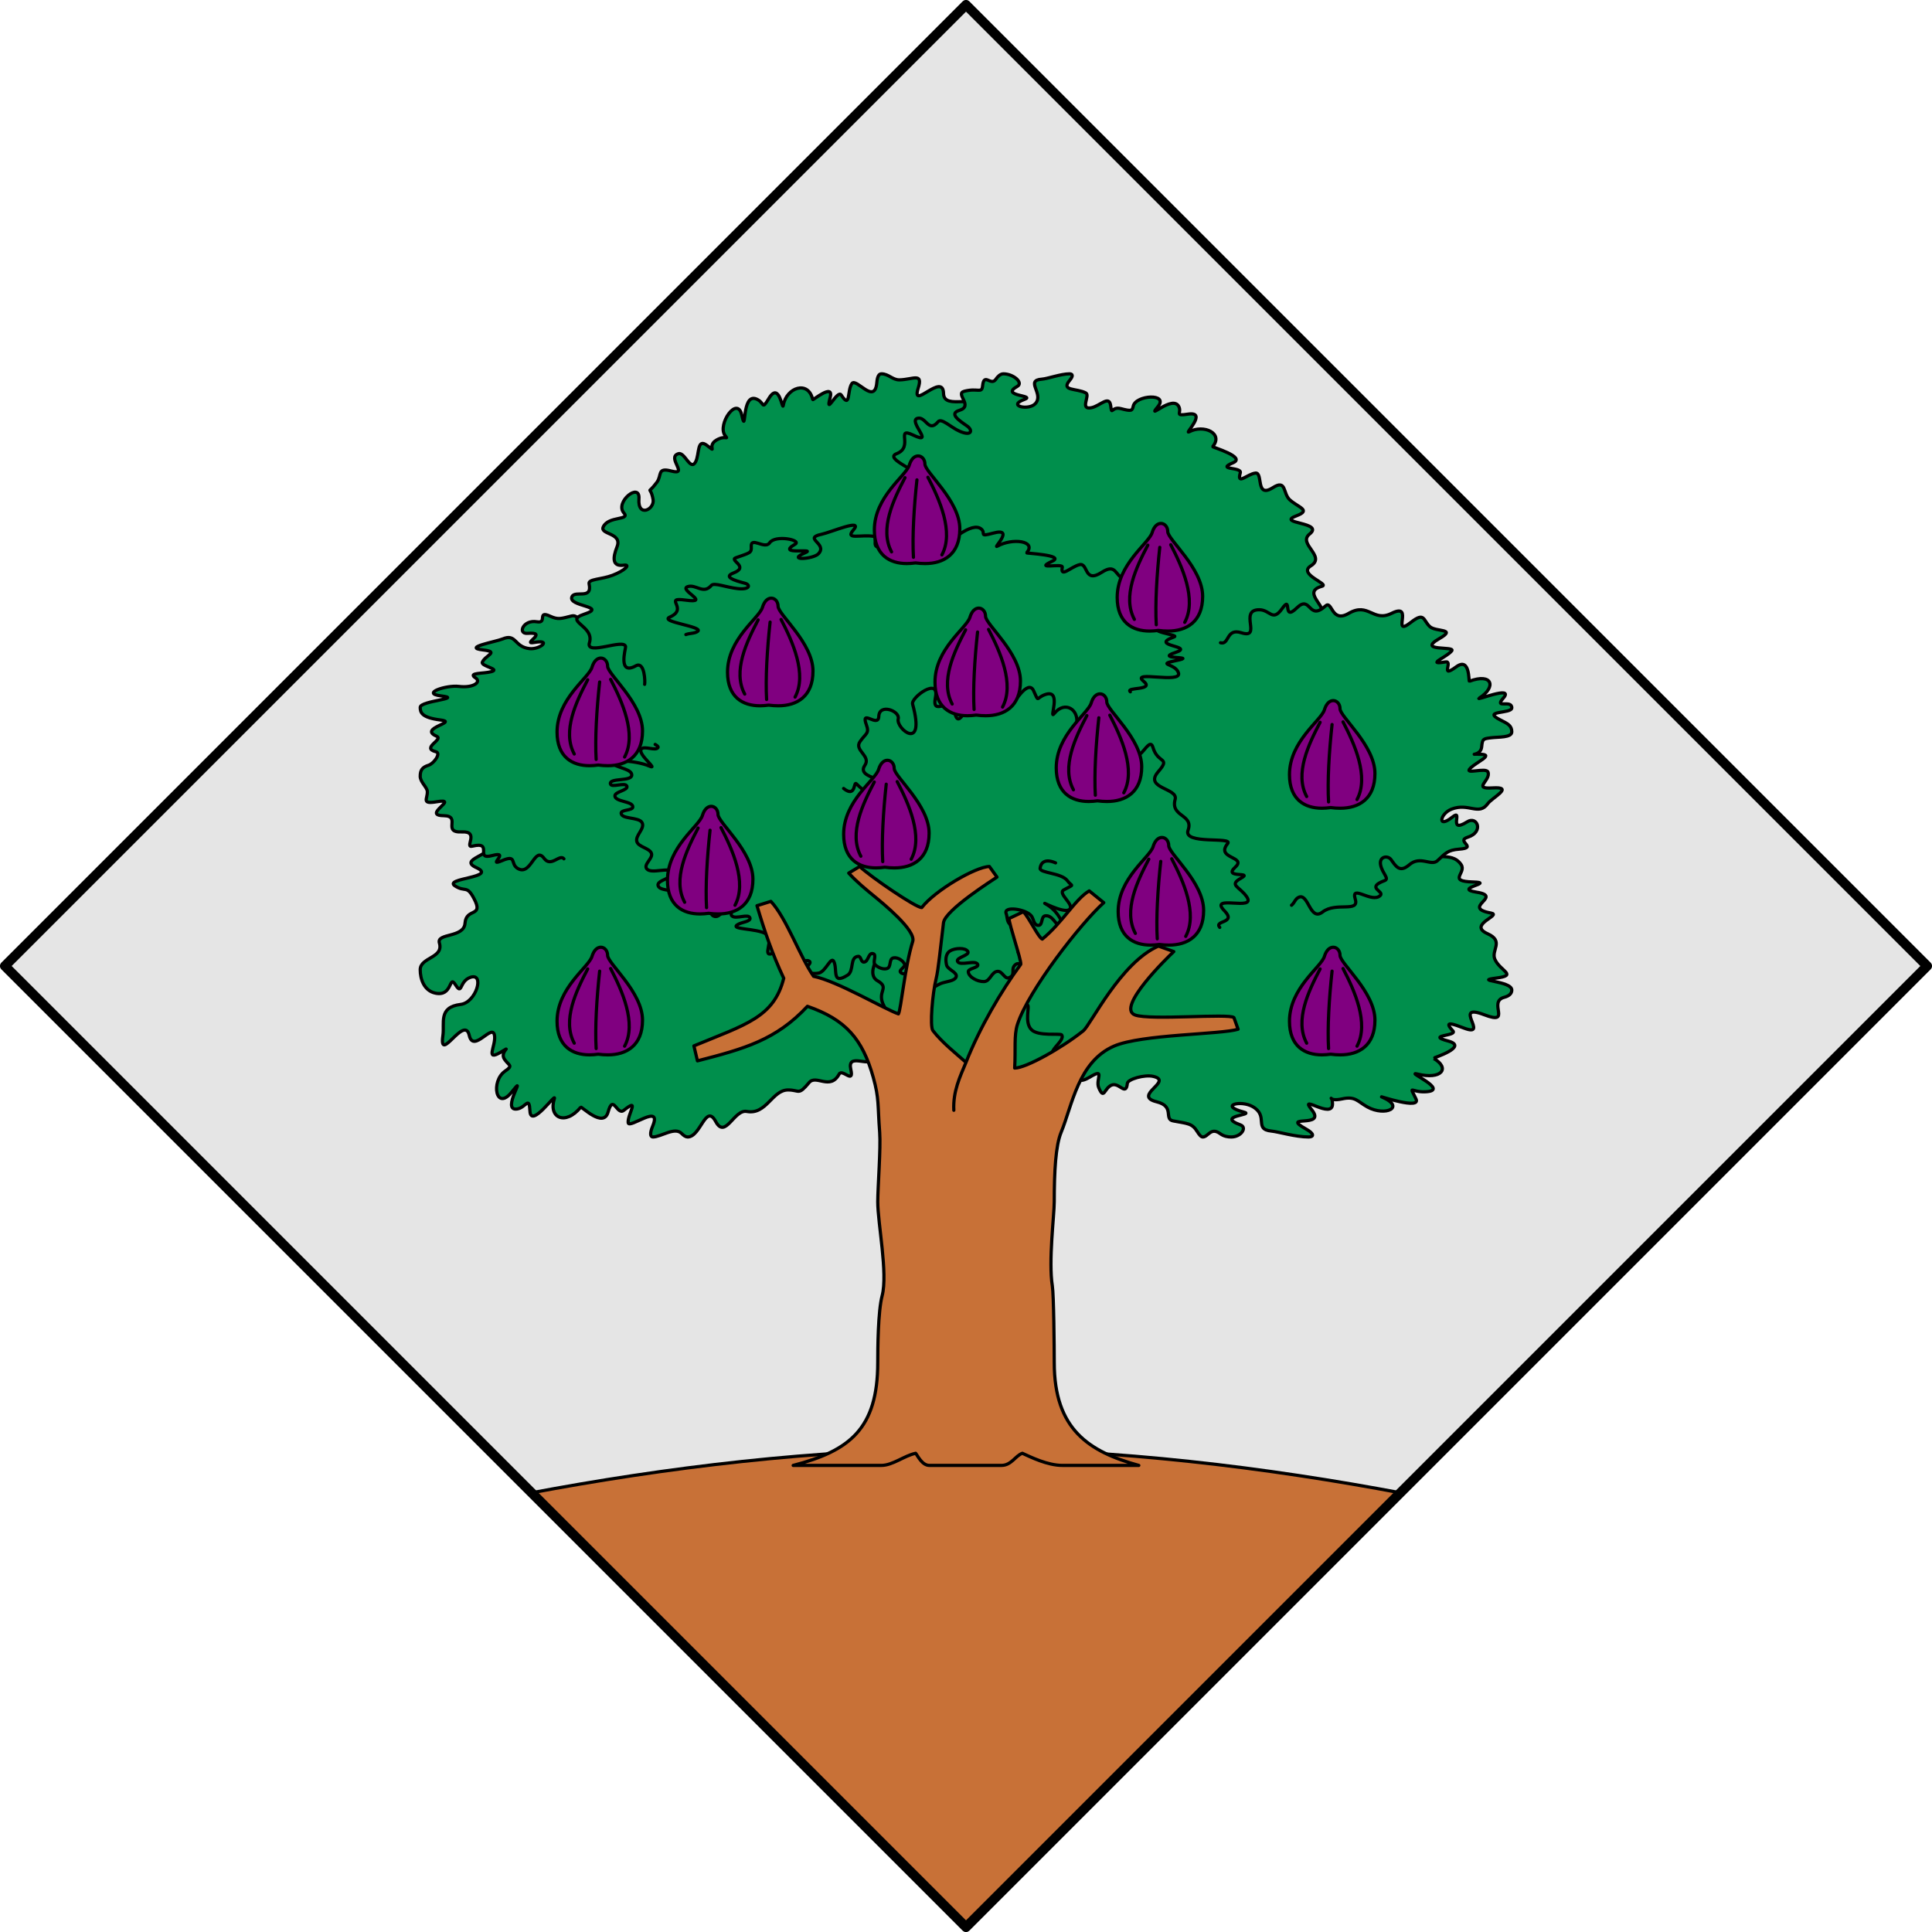 <?xml version="1.0" encoding="utf-8"?><!DOCTYPE svg PUBLIC "-//W3C//DTD SVG 1.1//EN" "http://www.w3.org/Graphics/SVG/1.1/DTD/svg11.dtd"><svg viewBox="0 0 600 600" xmlns="http://www.w3.org/2000/svg"><path d="m.5 300 299.5 299.5 299.5-299.5-299.5-299.5z" fill="#e5e5e5" stroke="#000" stroke-linecap="round" stroke-linejoin="round"/><g stroke="#000" stroke-linecap="round" stroke-linejoin="round"><path d="m300 449.981c-46.77 0-93.54 5.797-135.748 13.771l135.748 135.748 135.748-135.748c-42.208-7.974-88.978-13.771-135.748-13.771z" fill="#c87137"/><path d="m173 272.603 100.174 44.486 23.334 27.506h13.172l30.021-21.535 87.298-42.933-32.38-107.472-116.318-48.06-97.223 89.407z" fill="#008f4c"/><path d="m277.63 293.103c-3.656.708-9.235 9.115-5.13 11.469 4.105 2.353-.537 3.248 2.109 7.983 2.846 5.094.454 9.912-3.574 16.542-1.339 2.204-7.991-2.179-6.808 3.023 1.087 4.784-2.648-.341-3.62 1.45-2.823 5.2-7.136.009-9.331 2.637-3.436 4.114-2.902 2.287-6.52 2.285-4.988-.002-6.693 7.813-12.837 6.675-3.944-.73-6.637 8.729-9.635 3.158-3.128-5.812-4.648 4.77-8.724 4.77-.585 0-1.207-.39-1.892-1.093-2.107-2.163-6.387 1.093-8.911 1.093-.815 0-1.001-1.126-.07-3.358 3.06-7.332-7.364.989-7.6-1.05-.298-2.573 3.836-8.046-1.348-3.873-2.184 1.759-3.268-5.311-4.896.552-1.431 5.152-8.233-1.836-8.495-1.515-4.754 5.837-10.123 3.299-8.188-2.644.714-2.193-7.294 9.405-7.575 3.892-.256-5.018-1.239-1.082-4.019-.689-5.206.737 3.59-11.904-1.614-5.309-4.899 6.208-6.653-3.292-2.104-6.446 2.6-1.802 1.286-1.61-.159-3.663-1.732-2.459 2.947-4.609-1.357-2.118-4.652 2.692-1.384-1.969-1.731-5.121-.49-4.453-6.571 5.567-7.875-.217-1.471-6.528-9.485 9.099-8.179.067.567-3.924-1.518-8.822 5.517-9.672 4.904-.592 7.563-10.111 2.917-8.373-3.457 1.293-2.333 5.734-4.571 2.213-2.031-3.195-.77 3.821-6.208 2.657-3.556-.761-4.702-4.422-4.702-7.276 0-3.894 7.366-3.607 5.956-8.298-.946-3.148 7.631-1.525 7.957-6.129.349-4.94 5.928-1.706 2.785-7.677-2.282-4.338-2.698-1.827-5.912-3.941-3.655-2.404 13.38-2.554 6.682-5.641-5.898-2.718 5.275-3.742 6.263-8.609 1.034-5.093 9.523 2.131 11.926.245 1.153-.905-.284-2.448-.048-3.763" fill="#008f4c" fill-rule="evenodd"/><path d="m175.129 266.713c-1.302-1.634-4.001 2.82-6.162-.145-2.934-4.024-3.996 5.616-8.193 3.137-2.381-1.406-.152-4.429-4.843-2.428-5.005 2.136 2.844-3.17-3.089-1.571-5.595 1.507.562-4.542-6.16-2.919-2.56.618 2.337-4.708-3.21-4.429-6.37.321-.036-4.964-5.688-5.041-6.966-.095 5.152-5.577-2.099-4.335-5.0.857-2.83-.928-2.974-3.204-.082-1.28-2.211-2.917-2.211-4.675 0-1.944.642-2.834 2.585-3.446 1.666-.524 3.994-3.766 2.292-4.193-4.745-1.191 2.576-3.803.162-4.85-5.716-2.479 6.917-4.318 1.29-5.011-5.911-.727-6.328-2.358-6.328-3.935 0-2.065 13.552-2.693 6.481-3.552-6.409-.779 1.69-3.425 5.517-2.946 4.511.565 7.116-1.37 5.173-2.651-2.571-1.695 2.499-1.229 4.985-1.944 2.807-.807-3.408-1.678-2.866-2.929.967-2.231 5.445-3.187.171-3.806-6.427-.754 3.991-2.516 6.133-3.411 4.322-1.805 3.527 2.524 8.415 3.011 3.202.32 7.029-2.932 1.372-1.917-4.069.73 4.679-3.362-2.051-2.831-3.2.252-1.36-4.342 2.935-3.588 3.349.588-.1-3.679 4.088-1.736 2.538 1.177 3.476.713 6.668-.075 2.431-.6 2.261 3.295 6.548 2.372 3.507-.755 2.962 1.298 2.626 3.333-.221 1.337 1.872 2.113 3.188-.03 1.281-2.086.817-4.199 2.317-4.018 5.24.63 1.939-2.397 3.757-2.898 3.267-.899 3.664 6.248 5.809 2.082" fill="#008f4c" fill-rule="evenodd"/><path d="m317.214 160.455c-2.967-1.117 5.282-4.143-.237-6.019-7.171-2.437 10.139-4.54 5.746-8.326-2.828-2.437-8.085.313-4.394-4.508 3.882-5.072-6.487 4.285-3.547-1.687 2.764-5.615-13.618 8.883-10.551 1.964 1.087-2.454-1.147-8.604-.613-14.076.611-6.257-10.479-.069-10.593-5.593-.141-6.814-10.159 5.549-7.876-1.637 1.593-5.016-1.627-2.683-5.816-2.603-2.139.041-3.392-1.875-5.599-1.875-.745 0-1.26.726-1.432 2.711-.62 7.154-6.392-1.621-7.746.316-1.525 2.182-.36 8.091-3.303 3.555-1.186-1.828-5.056 6.798-3.443.813 1.265-4.695-5.364.888-5.419.625-1.288-6.124-8.198-3.82-9.124 1.747-.325 1.954-1.167-7.58-4.456-2.187-2.422 3.972-1.193 1.341-3.956.222-4.713-1.908-2.959 11.87-4.494 5.009-1.385-6.19-7.677 2.938-5.209 6.312 1.195 1.634.187-.228-2.655 1.454-3.173 1.879.541 4.308-2.908 1.677-3.205-2.444-2.313 2.689-3.56 5.069-1.599 3.05-3.338-3.09-5.317-2.523-3.873 1.108 3.413 6.905-2.28 5.38-4.447-1.191-2.809 1.337-4.447 3.52-3.307 4.406-2.051.469-1.171 5.291.569 3.119-4.83 5.798-4.387-.191.393-5.319-7.614 1.025-4.678 4.405 2.071 2.385-4.841.854-6.419 4.348-1.092 2.417 6.043 1.75 4.285 6.182-1.348 3.398-1.544 6.21 2.122 5.69 2.252-.319.337 1.664-3.477 3.125-3.529 1.351-7.658 1.137-7.322 2.656 1.122 5.064-4.284 1.958-5.289 3.958-1.578 3.139 11.364 2.98 3.762 5.487-6.566 2.165 3.307 3.522 1.643 8.845-1.33 4.257 11.034-1.515 11.227 1.28.039.567-2.471 9.035 3.166 5.911 2.819-1.562 2.925 5.196 2.745 5.742" fill="#008f4c" fill-rule="evenodd"/><path d="m395.73 201.142c-1.187-2.402 6.503 1.04 4.112-3.39-2.991-5.543 9.954 3.09 9.74-1.007-.175-3.367-6.859-2.071-.897-2.438 6.113-.377-6.07-1.833.141-3.275 5.815-1.35-5.548-7.005 1.716-8.962 2.546-.686-7.678-3.716-3.441-6.342 4.85-3.007-4.227-6.831-.383-9.881 4.739-3.759-10.691-3.176-4.094-5.659 4.654-1.752.718-2.521-2.035-4.931-2.236-1.958-.989-6.538-5.285-3.812-5.493 3.486-2.954-4.766-5.392-4.527-2.459.241-5.931 3.982-4.726-.085.558-1.885-7.723-.804-2.251-3.118 4.197-1.775-6.483-4.838-6.334-5.013 3.483-4.083-2.759-7.029-7.327-4.59-1.607.858 5.917-6.448-.347-5.496-4.282.65-1.906-.344-2.798-2.278-1.845-4.003-10.344 4.546-6.552-.03 3.529-4.258-6.85-3.661-7.628-.2-.332 1.478-.507 1.679-3.879.789-2.922-.771-2.728 2.383-3.13-.859-.432-3.475-3.289.016-5.972.576-3.799.794-.308-3.832-1.758-4.585-2.928-1.521-7.859-.521-5-3.912 1.183-1.404.915-2.02-.077-2.02-2.616 0-6.817 1.534-8.577 1.657-5.335.372.759 4.526-2.008 7.587-2.036 2.252-8.937.705-3.416-1.294 3.675-1.33-7.765-.971-2.2-4.054 1.986-1.1-1.183-3.896-4.323-3.896-.944 0-1.799.872-2.327 1.666-1.544 2.321-3.689-2.261-4.131 2.092-.251 2.466-1.442.54-5.694 1.657-2.977.782 3.021 4.537-1.526 5.933-3.288 1.009-.152 3.093 2.443 4.884 1.702 1.174 1.571 3.275-2.262 1.643-2.777-1.183-5.722-4.264-6.771-3.006-2.996 3.597-3.753-1.653-6.337-1.072-3.254.732 5.59 8.556-1.381 5.241-5.778-2.748.339 3.662-5.177 5.766-4.281 1.633 8.497 5.822 6.584 7.499-.759.665-2.334.183-3.36.558" fill="#008f4c" fill-rule="evenodd"/><path d="m416.114 272.558c-2.656-5.271 5.438-.799 6.699-8.247 1.862-11.002 15.371-4.194 16.49-4.194 2.045 0 5.575.152 5.459 2.545-.283 5.829 5.784 1.124 9.002 5.843 1.79 2.626-4.383 5.17 3.654 5.4 7.339.21-6.506 1.968 1.159 3.171 8.463 1.328-5.051 4.748 4.484 6.484 3.514.64-7.401 3.587-1.109 6.402 5.286 2.365 1.027 5.094 2.305 7.964 1.649 3.702 7.276 4.943.306 5.834-7.138.912 4.938.773 4.938 3.715 0 .98-.688 1.806-2.329 2.238-5.281 1.391 2.568 8.786-6.224 5.432-10.192-3.888 1.776 7.178-6.247 4.158-3.424-1.289-6.592-2.47-3.501.833 1.563 1.67-8.587 1.263-1.471 3.162 6.581 1.756-4.695 5.273-4.56 5.352 5.394 3.127 2.462 6.752-4.96 4.902-4.119-1.027 10.542 5.184 2.373 5.513-4.402.177-5.035-2.354-2.838 2.209 1.696 3.523-11.539-.994-10.677-.631 7.656 3.222 1.145 6.195-4.377 3.15-3.131-1.726-3.729-3.441-7.888-2.522-4.925 1.089-3.08-1.96-2.982 1.477.146 5.144-10.647-3.26-6.518 1.801 5.004 6.133-10.242 1.282-1.547 6.174 2.524 1.42 2.219 2.373.642 2.373-4.093 0-9.373-1.621-11.564-1.836-5.595-.548-.675-4.659-5.815-7.595-3.694-2.11-10.612-.365-2.713 1.707 3.479.913-8.932 1.096-1.055 3.982 2.112.774.244 3.743-2.887 3.743-1.091 0-2.295-.196-3.455-1.044-2.902-2.12-3.672 1.044-5.369 1.044-.5 0-1.048-.576-1.748-1.712-1.59-2.58-3.005-2.428-7.486-3.286-2.947-.564.635-4.505-5.066-5.918-7.765-1.924 5.387-6.434-1.119-7.907-2.691-.609-7.87.877-8.006 2.177-.441 4.192-2.574-.569-5.006.583-2.225 1.053-2.228 4.656-3.879.766-1.1-2.591 2.193-6.289-2.79-3.287-6.081 3.664-3.673-3.647-10.162-5.779-4.73-1.554 2.893-5.392 1.417-7.35-.404-.536-7.229.52-9.357-1.602-2.353-2.346-.403-7.479-1.266-7.679" fill="#008f4c" fill-rule="evenodd"/><path d="m378.804 288.021c-1.896-2.255 5.338-1.185 1.474-5.146-5.197-5.327 10.221.367 6.848-4.443-2.204-3.144-5.682-3.52-1.637-5.753 3.761-2.077-5.793.217-1.87-3.376 3.708-3.396-6.263-2.533-2.355-7.326 1.82-2.233-13.953.47-12.302-4.144 1.8-5.031-5.552-4.047-4.007-9.593.98-3.519-9.781-3.336-5.288-8.537 4.047-4.684-.098-2.409-1.601-7.572-1.217-4.177-4.652 6.851-6.859.832-1.01-2.755-2.481-4.954-4.026-1.464-1.32 2.983-1.071 1.796-2.662-.908-.727-1.236-5.623 1.148-3.143-2.027 2.862-3.664-7.071-3.61-7.045-3.747.824-4.408-3.603-7.365-6.944-3.205-1.776 2.211 2.668-7.937-2.895-5.872-2.866 1.064-1.751 2.598-3.511-1.245-1.732-3.781-6.401 4.39-6.067 3.593 2.079-4.967-4.471-6.337-5.189-1.738-1.189 7.619-4.522 5.761-5.856 4.065-3.543-4.503-6.015 7.588-7.42.649-1.065-5.257-7.238 1.945-5.938-4.516 1.302-6.473-7.655.073-7.097 2.11 4.152 15.149-5.259 7.65-4.465 4.588.626-2.412-5.877-4.926-6.032-.758-.139 3.749-5.776-2.596-3.852 2.624 1.005 2.727-.214 2.611-1.998 5.22-1.872 2.738 3.535 4.399 1.507 7.374-3.041 4.462 10.076 4.071 5.673 7.297-3.065 2.245-5.295 1.473-8.297-1.596-.899-.919-.086 4.543-3.964 1.459" fill="#008f4c" fill-rule="evenodd"/><path d="m379.04 199.608c2.778.79 1.688-4.617 6.431-3.108 6.645 2.115-.914-7.167 5.606-7.136 3.414.016 4.09 3.892 7.101-.356 3.247-4.58-.1 4.349 4.551-.207 4.394-4.304 3.558 4.288 8.883-.605 2.146-1.972 1.784 5.469 7.202 2.307 6.241-3.642 7.529 2.864 13.38-.039 7.207-3.576-.358 7.755 5.981 2.806 4.334-3.383 3.754-.615 5.877 1.327 1.881 1.721 8.515.525 2.935 3.733-7.179 4.128 5.085 2.217 3.866 3.788-1.533 1.976-8.298 4.498-1.934 3.445 2.456-.407-1.872 5.332 3.3 1.542 4.397-3.223 3.822 4.574 4.125 4.46 7.111-2.67 8.469 1.767 3.114 5.197-1.897 1.215 11.105-4.177 7.384.078-2.983 3.412 2.659.301 2.659 2.984 0 1.944-9.538.733-3.559 3.761 2.189 1.109 3.559 1.706 3.559 3.684 0 1.884-4.136 1.545-6.596 1.873-2.364.316-2.514.347-2.765 2.854-.302 3.028-4.96 2.043-.18 2.256 4.035.18-1.385 2.337-3.38 4.374-2.041 2.084 4.911-.432 5.523 1.135 1.016 2.599-5.019 5.335 1.408 4.929 6.896-.435-.068 2.958-1.469 4.893-2.822 3.899-5.917-.392-11.271 1.707-3.572 1.401-4.515 6.28.292 2.45 3.577-2.85-1.715 5.431 4.603 1.475 3.107-1.945 5.242 3.198.173 4.779-3.928 1.225 3.341 3.267-2.647 3.715-3.646.273-4.343 1.33-6.755 3.572-2.003 1.861-5.314-1.71-8.797 1.302-2.988 2.585-4.179.385-5.635-1.625-1.023-1.413-3.803-1.011-3.235 1.702.564 2.691 2.852 4.227 1.186 4.842-5.943 2.194.052 3.266-1.28 4.587-2.636 2.617-9.277-3.714-7.784 1.175 1.3 4.256-6.017.756-10.152 3.961-3.97 3.077-4.352-5.985-7.424-4.563-1.122.519-1.263 1.708-2.222 2.469" fill="#008f4c" fill-rule="evenodd"/><path d="m203.462 231.189s1.1.576.906.936c-.68 1.26-4.313-.64-5.222.53-1.24 1.596 5.681 6.651 2.482 5.251-4.293-1.879-13.916-2.205-10.992-.443 1.852 1.116 5.776 1.532 5.557 3.349-.232 1.921-6.995.72-6.621 2.627.26 1.328 4.544-.596 5.1.676.587 1.343-3.858 1.713-3.709 3.128.191 1.827 5.643 1.548 5.569 3.38-.045 1.139-3.685.787-3.628 1.926.098 1.936 5.443 1.127 6.472 2.891 1.094 1.875-2.321 4.088-1.554 6.059.613 1.575 3.899 1.909 4.482 3.491.588 1.595-2.601 3.465-1.432 4.853 1.48 1.757 7.07-.836 7.958 1.149.748 1.67-4.906 2.265-4.473 4.001.452 1.81 4.754 1.132 6.332 2.507 1.367 1.191.225 3.96 2.16 4.489 2.374.648 4.112-3.669 6.48-3.011 2.416.671.152 5.095 2.624 5.635 2.162.472 3.217-4.019 5.254-3.284 1.219.44-.789 2.359.107 3.138 1.255 1.09 5.149-.83 5.589.594.344 1.112-2.411 1.306-3.616 1.958-3.222 1.745 5.728 1.159 8.701 3.063 2.484 1.591-1.371 7.113 1.707 6.092 2.254-.748 4.507-1.496 6.761-2.244 2.449-.813-4.523 3.245-1.596 6.064 1.666 1.604 4.941-2.715 6.528-1.458.899.712-1.752 1.997-1.119 2.865.688.943 2.714 1.075 4.055.782 2.101-.458 3.758-5.294 4.612-3.618 1.279 2.508-.776 7.468 4.291 4.273 2.117-1.335.575-5.585 3.283-5.837.949-.088.777 1.764 1.733 1.78 1.466.024 1.389-2.934 2.805-2.638 1.455.304-.187 2.552.749 3.471.817.803 2.41 1.555 3.64 1.19 1.472-.437.506-3.027 2.035-3.323 1.395-.27 3.067.926 3.461 2.003.313.855-1.894 1.742-1.259 2.482 1.307 1.521 5.54-1.324 7.048.08 1.564 1.458-3.116 4.455-1.193 5.624 1.932 1.175 4.551-1.429 6.75-2.275 1.599-.615 4.236-.685 4.672-2.032.452-1.396-2.635-2.228-2.978-3.643-.358-1.476-.405-3.496 1.113-4.423 1.443-.88 4.743-1.097 5.491.206.692 1.206-3.786 1.835-3.208 3.077.728 1.563 5.67-.638 6.284.954.396 1.027-3.014 1.184-2.945 2.255.105 1.624 2.799 3.125 4.885 3.052 1.964-.068 2.29-3.086 4.252-3.183 1.435-.071 2.163 2.483 3.462 2.002 2.452-.907.184-2.878 2.264-4.236 1.009-.659 3.172 1.245 3.915.399 1.313-1.494-3.949-3.018-3.345-4.766.325-.943.642-2.798 1.319-3.62.744-.903 1.212-2.29.477-3.198-.794-.981-3.201-.286-4.225-1.128-1.047-.86-.834-2.28-1.25-3.421-.887-2.426 6.271-1.372 7.871.793.714.966.711 2.901 2.143 2.899 1.462-.001.715-2.815 2.163-2.971 2.101-.227 3.016 2.324 4.524 3.486 2.159 1.663.396-4.447-4.175-7.035-2.683-1.519 5.251 2.935 7.054 1.638 1.97-1.417-3.754-4.964-1.677-6.129 3.542-1.985 2.604-.835 1.119-2.865-1.793-2.45-8.622-2.331-8.469-3.849.152-1.502 1.299-3.202 4.801-1.681" fill="#008f4c" fill-rule="evenodd"/><path d="m351.044 214.848c-1.751-1.576 7.737-.274 4.084-3.304-4.172-3.461 11.947.929 10.864-2.571-.944-3.05-7.257-2.475-.562-3.863 6.846-1.419-7.199-.235-.395-2.476 6.346-2.091-8.529-1.933-.439-4.821 2.122-.757-9.375-1.318-4.972-4.104 4.935-3.123-5.934-4.331-2.105-7.323 4.742-3.705-12.555-.422-5.596-3.47 5.058-2.216.716-1.9-3.14-3.31-2.54-.929-2.171-4.744-6.631-1.867-5.576 3.597-4.176-3.01-6.875-2.381-2.651.618-6.086 4.281-5.369.818.302-1.456-9.165.972-3.077-1.914 3.987-1.89-8.161-2.414-8.024-2.57 3.257-3.707-4.384-4.706-9.077-2.068-1.603.901 5.657-5.941-1.323-4.048-4.535 1.23-2.222.094-3.555-1.183-3.096-2.966-11.096 5.507-7.426 1.205 3.135-3.675-8.387-1.392-8.676 1.274-.146 1.334-1.405 1.341-4.261 1.315-3.04-.027-2.658 2.357-3.691-.06-1.14-2.668-4.582.893-6.667 1.545-4.018 1.257-1.351-2.869-2.767-3.103-3.97-.657-9.093 1.194-6.326-1.995 3.211-3.7-6.906.712-9.864 1.342-5.98 1.274 1.987 2.857-.991 6.051-1.611 1.729-10.217 2.285-4.089-.331 3.561-1.52-9.333.945-3.178-2.623 2.227-1.291-6.174-3.022-7.911-.428-1.464 2.185-5.934-2.126-5.699 1.189.139 1.944-.353 1.885-4.798 3.449-2.194.772 4.35 2.771-.725 4.725-3.126 1.204-.023 2.245 3.594 3.199 1.715.453 1.583 2.075-2.285 1.651-3.615-.396-7.346-1.958-8.178-.987-2.503 2.92-4.758-.463-7.36.38-2.95.956 7.573 5.33-.678 4.179-7.199-1.005 1.223 2.582-4.889 5.282-3.322 1.468 10.438 2.918 8.727 4.383-.88.753-2.614.572-3.713 1.044" fill="#008f4c" fill-rule="evenodd"/><path d="m353.67 455.096h-23.708c-4.697 0-9.834-2.587-12.454-3.763-2.145.707-3.385 3.763-6.518 3.763h-22.374c-2.292 0-3.654-3.104-4.253-3.763-3.557.747-7.111 3.763-10.672 3.763h-27.362c17.442-4.495 26.264-11.322 26.264-31.951 0-4.285.069-15.833 1.368-20.767 1.816-6.883-1.368-22.48-1.368-29.141 0-4.389.966-16.759.596-21.596-.649-8.46-.133-10.428-1.977-17.016-3.357-11.982-8.576-18-20.458-22.11-9.736 10.468-19.619 13.198-34.152 16.944l-1.103-4.65c16.033-6.628 24.839-8.821 27.901-21.004-3.572-7.601-5.985-14.689-8.31-22.535l4.313-1.34c4.84 5.147 9.063 17.295 13.269 23.275 7.285 1.444 22.066 10.203 26.35 11.669.777-1.282 2.01-14.838 4.436-22.512 1.088-3.442-9.476-11.991-11.884-13.976-2.645-2.181-5.447-4.439-7.997-7.242l3.412-2.048c3.323 3.162 17.634 12.929 19.279 12.748 4.048-5.27 16.64-12.631 20.995-12.748l2.363 3.295c-.846.621-16.124 10.178-16.615 14.177-.98 7.978-1.586 14.575-2.291 17.389-1.12 4.475-2.009 14.772-1.006 16.096 2.695 3.558 7.404 7.33 10.286 9.868-1.848 4.455-4.081 9.027-3.781 14.886-.302-5.865 1.922-10.414 3.781-14.886 4.268-10.787 10.843-22.026 17.016-30.451.199-1.264-3.662-12.467-3.645-14.221l4.458-2.103c1.838 1.962 4.718 8.123 5.862 8.496 6.274-5.107 10.228-12.399 14.579-14.974l4.514 3.658c-7.19 6.46-23.378 27.21-26.811 37.811-1.112 3.434-.522 7.593-.857 13.56 3.455.023 14.654-6.236 21.293-11.561 2.314-1.856 11.578-21.207 23.351-26.323l4.77 1.701c-1.913 1.785-18.05 17.488-12.028 19.7 4.675 1.717 29.247-.533 30.703.807l1.295 3.612c-5.313 1.65-29.959 1.546-38.517 5.235-11.13 4.798-13.034 18.553-16.435 26.773-1.705 4.121-2.143 12.069-2.143 21.596 0 4.175-1.822 18.416-.596 26.098.454 2.842.596 19.172.596 23.81 0 20.795 10.782 27.684 26.264 31.951z" fill="#c87137"/><path d="m416.157 296.686c0-1.471-.978-2.516-2.1-2.516-1.044 0-2.133.804-2.755 2.869-.997 3.309-10.843 9.761-10.843 20.118 0 7.778 4.741 10.439 10.092 10.439.887 0 1.791-.085 2.693-.203 1.004.138 2.003.203 2.979.203 5.751 0 10.776-2.843 10.776-10.792 0-8.735-10.843-17.592-10.843-20.118z" fill="#800080"/><path d="m409.97 300.92c-3.545 6.781-7.992 15.949-4.17 23.044" fill="none"/><path d="m413.683 301.601c-.917 8.424-1.462 17.599-1.085 24.039" fill="none"/><path d="m417.091 300.791c3.545 6.781 8.164 17.01 4.342 24.104" fill="none"/><path d="m188.697 296.686c0-1.471-.978-2.516-2.1-2.516-1.044 0-2.133.804-2.755 2.869-.997 3.309-10.843 9.761-10.843 20.118 0 7.778 4.741 10.439 10.092 10.439.887 0 1.791-.085 2.693-.203 1.004.138 2.003.203 2.979.203 5.751 0 10.776-2.843 10.776-10.792 0-8.735-10.843-17.592-10.843-20.118z" fill="#800080"/><path d="m182.51 300.92c-3.545 6.781-7.992 15.949-4.17 23.044" fill="none"/><path d="m186.223 301.601c-.917 8.424-1.462 17.599-1.085 24.039" fill="none"/><path d="m189.631 300.791c3.545 6.781 8.164 17.01 4.342 24.104" fill="none"/><path d="m222.985 252.926c0-1.471-.978-2.516-2.1-2.516-1.044 0-2.133.804-2.755 2.869-.997 3.309-10.843 9.761-10.843 20.118 0 7.778 4.741 10.439 10.092 10.439.887 0 1.791-.085 2.693-.203 1.004.138 2.003.203 2.979.203 5.751 0 10.776-2.843 10.776-10.792 0-8.735-10.843-17.592-10.843-20.118z" fill="#800080"/><path d="m216.798 257.159c-3.545 6.781-7.992 15.949-4.17 23.044" fill="none"/><path d="m220.51 257.841c-.917 8.424-1.462 17.599-1.085 24.039" fill="none"/><path d="m223.918 257.03c3.545 6.781 8.164 17.01 4.342 24.104" fill="none"/><path d="m277.702 238.627c0-1.471-.978-2.516-2.1-2.516-1.044 0-2.133.804-2.755 2.869-.997 3.309-10.843 9.761-10.843 20.118 0 7.778 4.741 10.439 10.092 10.439.887 0 1.791-.085 2.693-.203 1.004.138 2.003.203 2.979.203 5.751 0 10.776-2.843 10.776-10.792 0-8.735-10.843-17.592-10.843-20.118z" fill="#800080"/><path d="m271.515 242.861c-3.545 6.781-7.992 15.949-4.17 23.044" fill="none"/><path d="m275.227 243.542c-.917 8.424-1.462 17.599-1.085 24.039" fill="none"/><path d="m278.635 242.732c3.545 6.781 8.164 17.01 4.342 24.104" fill="none"/><path d="m343.725 217.999c0-1.471-.978-2.516-2.1-2.516-1.044 0-2.133.804-2.755 2.869-.997 3.309-10.843 9.761-10.843 20.118 0 7.778 4.741 10.439 10.092 10.439.887 0 1.791-.085 2.693-.203 1.004.138 2.003.203 2.979.203 5.751 0 10.776-2.843 10.776-10.792 0-8.735-10.843-17.592-10.843-20.118z" fill="#800080"/><path d="m337.538 222.232c-3.545 6.781-7.992 15.949-4.17 23.044" fill="none"/><path d="m341.25 222.913c-.917 8.424-1.462 17.599-1.085 24.039" fill="none"/><path d="m344.658 222.103c3.545 6.781 8.164 17.01 4.342 24.104" fill="none"/><path d="m416.157 220.093c0-1.471-.978-2.516-2.1-2.516-1.044 0-2.133.804-2.755 2.869-.997 3.309-10.843 9.761-10.843 20.118 0 7.778 4.741 10.439 10.092 10.439.887 0 1.791-.085 2.693-.203 1.004.138 2.003.203 2.979.203 5.751 0 10.776-2.843 10.776-10.792 0-8.735-10.843-17.592-10.843-20.118z" fill="#800080"/><path d="m409.97 224.326c-3.545 6.781-7.992 15.949-4.17 23.044" fill="none"/><path d="m413.683 225.007c-.917 8.424-1.462 17.599-1.085 24.039" fill="none"/><path d="m417.091 224.197c3.545 6.781 8.164 17.01 4.342 24.104" fill="none"/><path d="m362.956 262.599c0-1.471-.978-2.516-2.1-2.516-1.044 0-2.133.804-2.755 2.869-.997 3.309-10.843 9.761-10.843 20.118 0 7.778 4.741 10.439 10.092 10.439.887 0 1.791-.085 2.693-.203 1.004.138 2.003.203 2.979.203 5.751 0 10.776-2.843 10.776-10.792 0-8.735-10.843-17.592-10.843-20.118z" fill="#800080"/><path d="m356.769 266.832c-3.545 6.781-7.992 15.949-4.17 23.044" fill="none"/><path d="m360.481 267.513c-.917 8.424-1.462 17.599-1.085 24.039" fill="none"/><path d="m363.889 266.703c3.545 6.781 8.164 17.01 4.342 24.104" fill="none"/><path d="m362.652 165.071c0-1.471-.978-2.516-2.1-2.516-1.044 0-2.133.804-2.755 2.869-.997 3.309-10.843 9.761-10.843 20.118 0 7.778 4.741 10.439 10.092 10.439.887 0 1.791-.085 2.693-.203 1.004.138 2.003.203 2.979.203 5.751 0 10.776-2.843 10.776-10.792 0-8.735-10.843-17.592-10.843-20.118z" fill="#800080"/><path d="m356.465 169.304c-3.545 6.781-7.992 15.949-4.17 23.044" fill="none"/><path d="m360.178 169.985c-.917 8.424-1.462 17.599-1.085 24.039" fill="none"/><path d="m363.586 169.175c3.545 6.781 8.164 17.01 4.342 24.104" fill="none"/><path d="m287.239 144.111c0-1.471-.978-2.516-2.1-2.516-1.044 0-2.133.804-2.755 2.869-.997 3.309-10.843 9.761-10.843 20.118 0 7.778 4.741 10.439 10.092 10.439.887 0 1.791-.085 2.693-.203 1.004.138 2.003.203 2.979.203 5.751 0 10.776-2.843 10.776-10.792 0-8.735-10.843-17.592-10.843-20.118z" fill="#800080"/><path d="m281.052 148.345c-3.545 6.781-7.992 15.949-4.17 23.044" fill="none"/><path d="m284.764 149.026c-.917 8.424-1.462 17.599-1.085 24.039" fill="none"/><path d="m288.173 148.216c3.545 6.781 8.164 17.01 4.342 24.104" fill="none"/><path d="m241.637 188.279c0-1.471-.978-2.516-2.1-2.516-1.044 0-2.133.804-2.755 2.869-.997 3.309-10.843 9.761-10.843 20.118 0 7.778 4.741 10.439 10.092 10.439.887 0 1.791-.085 2.693-.203 1.004.138 2.003.203 2.979.203 5.751 0 10.776-2.843 10.776-10.792 0-8.735-10.843-17.592-10.843-20.118z" fill="#800080"/><path d="m235.45 192.512c-3.545 6.781-7.992 15.949-4.17 23.044" fill="none"/><path d="m239.162 193.194c-.917 8.424-1.462 17.599-1.085 24.039" fill="none"/><path d="m242.57 192.383c3.545 6.781 8.164 17.01 4.342 24.104" fill="none"/><path d="m188.697 206.885c0-1.471-.978-2.516-2.1-2.516-1.044 0-2.133.804-2.755 2.869-.997 3.309-10.843 9.761-10.843 20.118 0 7.778 4.741 10.439 10.092 10.439.887 0 1.791-.085 2.693-.203 1.004.138 2.003.203 2.979.203 5.751 0 10.776-2.843 10.776-10.792 0-8.735-10.843-17.592-10.843-20.118z" fill="#800080"/><path d="m182.51 211.119c-3.545 6.781-7.992 15.949-4.17 23.044" fill="none"/><path d="m186.223 211.8c-.917 8.424-1.462 17.599-1.085 24.039" fill="none"/><path d="m189.631 210.989c3.545 6.781 8.164 17.01 4.342 24.104" fill="none"/><path d="m306.069 191.369c0-1.471-.978-2.516-2.1-2.516-1.044 0-2.133.804-2.755 2.869-.997 3.309-10.843 9.761-10.843 20.118 0 7.778 4.741 10.439 10.092 10.439.887 0 1.791-.085 2.693-.203 1.004.138 2.003.203 2.979.203 5.751 0 10.776-2.843 10.776-10.792 0-8.735-10.843-17.592-10.843-20.118z" fill="#800080"/><path d="m299.882 195.602c-3.545 6.781-7.992 15.949-4.17 23.044" fill="none"/><path d="m303.594 196.283c-.917 8.424-1.462 17.599-1.085 24.039" fill="none"/><path d="m307.002 195.473c3.545 6.781 8.164 17.01 4.342 24.104" fill="none"/></g><path d="m1.5 300 298.5 298.5 298.5-298.5-298.5-298.5z" fill="none" stroke="#000" stroke-linecap="round" stroke-linejoin="round" stroke-width="3"/></svg>
